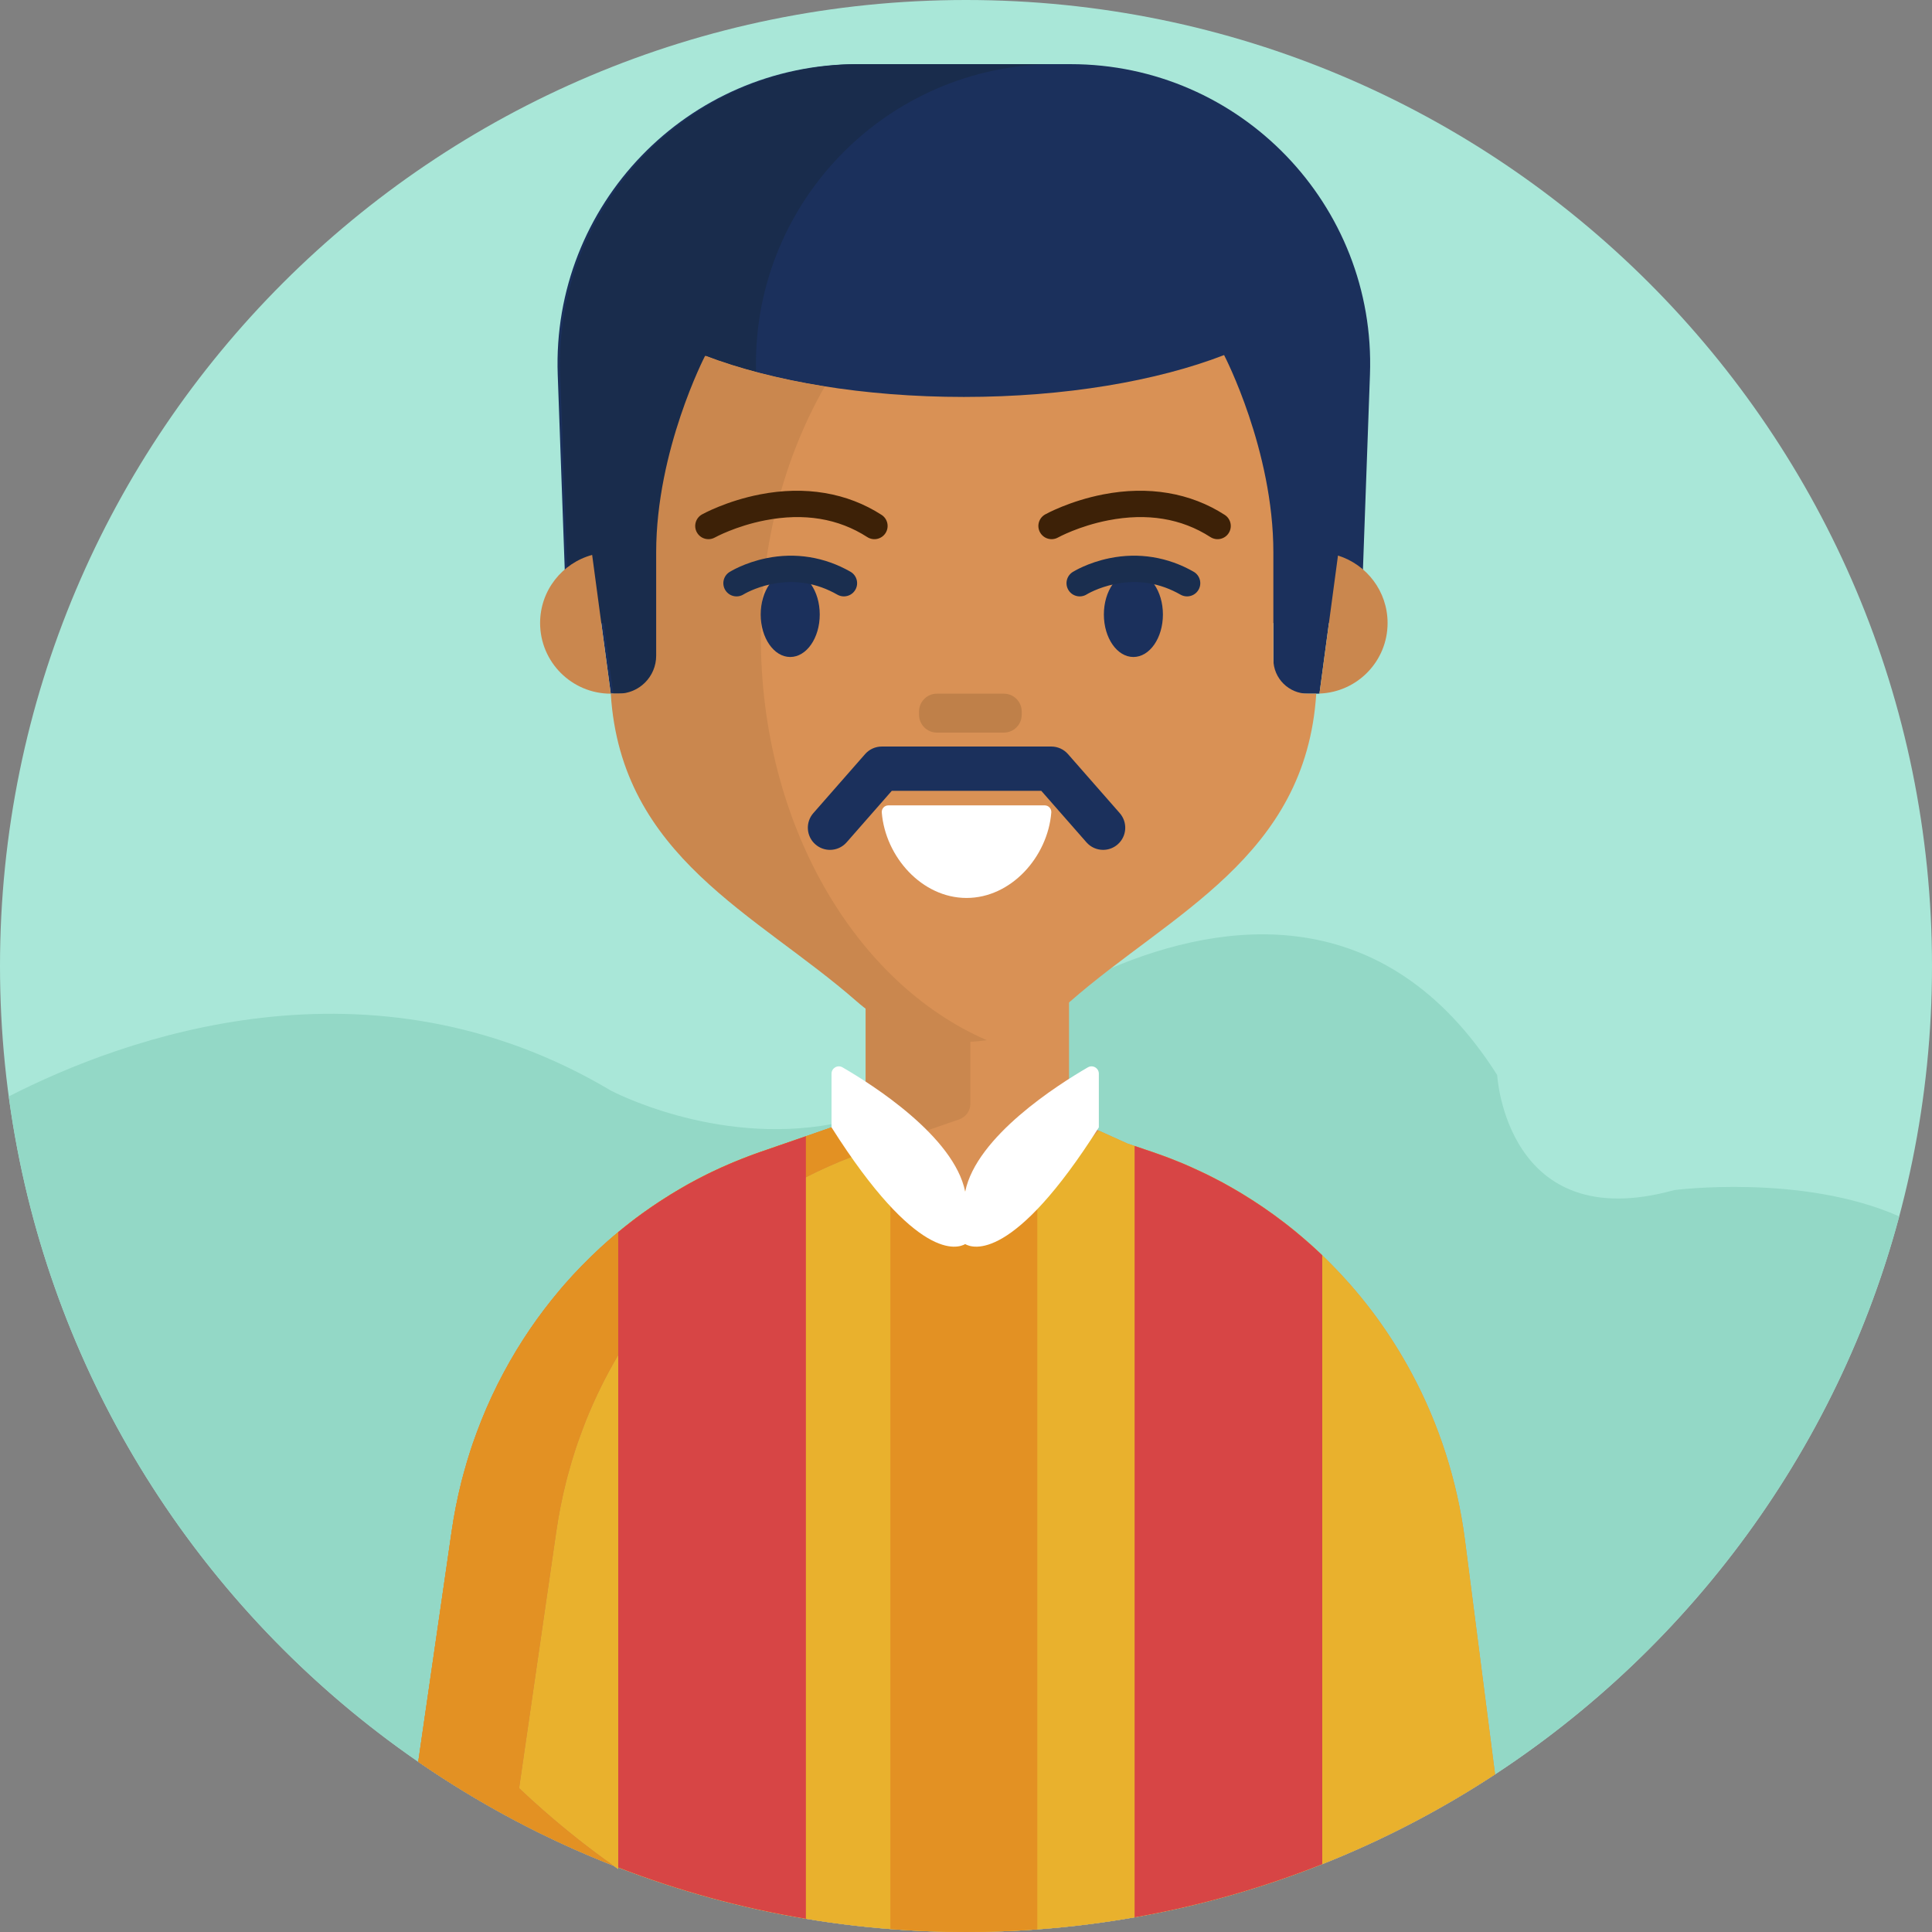 <?xml version="1.0" encoding="iso-8859-1"?>
<!-- Generator: Adobe Illustrator 22.0.1, SVG Export Plug-In . SVG Version: 6.00 Build 0)  -->
<svg version="1.1" xmlns="http://www.w3.org/2000/svg" xmlns:xlink="http://www.w3.org/1999/xlink" x="0px" y="0px"
	 viewBox="0 0 512 512" style="enable-background:new 0 0 512 512;" xml:space="preserve">
<rect x="0" y="0" width="512" height="512" fill="#808080" stroke="none"/>
<g id="BULINE">
	<path id="XMLID_882_" style="fill:#A9E7D8;" d="M512,256c0,70.692-28.654,134.692-74.981,181.019S326.692,512,256,512
		s-134.692-28.654-181.019-74.981S0,326.692,0,256S28.654,121.308,74.981,74.981S185.308,0,256,0s134.692,28.654,181.019,74.981
		S512,185.308,512,256z"/>
</g>
<g id="Icons">
	<g id="XMLID_818_">
		<path id="XMLID_1192_" style="fill:#93D8C6;" d="M503.31,322.36c-8.225,30.74-22.033,59.2-40.268,84.227
			c-18.235,25.027-40.898,46.622-66.833,63.633c-7.165,4.7-14.58,9.05-22.221,13.025c-7.641,3.975-15.509,7.575-23.579,10.775
			c-7.93,3.15-16.055,5.915-24.351,8.271s-16.764,4.304-25.379,5.819c-4.23,0.745-8.495,1.387-12.792,1.922
			s-8.627,0.963-12.987,1.278c-3.12,0.23-6.255,0.402-9.405,0.517S259.18,512,256,512c-3.37,0-6.727-0.065-10.069-0.195
			s-6.666-0.325-9.971-0.585c-3.78-0.29-7.537-0.662-11.27-1.117c-3.732-0.455-7.44-0.992-11.12-1.612
			c-8.61-1.43-17.075-3.295-25.371-5.569c-8.296-2.274-16.424-4.956-24.359-8.021v0.205v0.205c-0.22-0.15-0.438-0.303-0.655-0.455
			s-0.435-0.305-0.655-0.455c-9.18-3.605-18.103-7.722-26.73-12.319c-8.627-4.596-16.96-9.671-24.96-15.191
			c-28.99-19.995-53.655-45.81-72.305-75.759S7.25,327.1,2.32,290.57c15.32-7.84,39.27-17.708,67.357-20.878
			S129.99,270.05,161.86,289c0,0,6.853,3.652,17.591,6.594c10.739,2.941,25.364,5.171,40.909,2.326
			c1.105-0.2,2.213-0.425,3.324-0.677s2.226-0.533,3.346-0.843c1.765-0.495,3.54-1.06,5.317-1.702
			c1.777-0.642,3.557-1.362,5.332-2.167c3.3-1.485,6.59-3.265,9.845-5.376s6.475-4.554,9.635-7.364c0.735-0.65,1.465-1.32,2.19-2.01
			c0.725-0.69,1.445-1.4,2.16-2.13c0,0,0.013-0.01,0.039-0.031c0.026-0.021,0.066-0.054,0.121-0.099
			c0.615-0.48,2.973-2.3,6.701-4.797c3.729-2.498,8.829-5.673,14.929-8.863c1.715-0.9,3.512-1.802,5.381-2.691
			c1.869-0.889,3.809-1.764,5.809-2.609c14.725-6.22,32.832-10.903,50.99-8.148s36.365,12.947,51.29,36.478
			c0,0,0.59,10.715,6.753,19.884c6.162,9.169,17.897,16.791,40.187,10.606c0,0,8.47-1.103,20.155-0.781
			C475.55,314.92,490.45,316.665,503.31,322.36z"/>
		<g id="XMLID_820_">
			<path id="XMLID_1135_" style="fill:#D99155;" d="M300.68,508.11c-4.23,0.745-8.495,1.387-12.792,1.922s-8.627,0.963-12.987,1.278
				c-3.12,0.23-6.255,0.402-9.405,0.517S259.18,512,256,512c-3.37,0-6.727-0.065-10.069-0.195s-6.666-0.325-9.971-0.585
				c-3.78-0.29-7.537-0.662-11.27-1.117c-3.732-0.455-7.44-0.992-11.12-1.612c-8.61-1.43-17.075-3.295-25.371-5.569
				c-8.296-2.274-16.424-4.956-24.359-8.021v0.205v0.205c-0.22-0.15-0.438-0.303-0.655-0.455s-0.435-0.305-0.655-0.455
				c-9.18-3.605-18.103-7.722-26.73-12.319c-8.627-4.596-16.96-9.671-24.96-15.191l4.43-30.565l4.43-30.565
				c0.155-1.09,0.328-2.178,0.514-3.26c0.186-1.083,0.386-2.16,0.596-3.23c0.215-1.08,0.44-2.153,0.677-3.219
				s0.487-2.126,0.753-3.181c0,0,0,0,0-0.001s0-0.004,0-0.009c0.11-0.42,0.22-0.84,0.331-1.259s0.224-0.836,0.339-1.251
				c0.265-0.98,0.54-1.955,0.826-2.924s0.584-1.931,0.894-2.886c0.11-0.34,0.223-0.68,0.336-1.02c0.114-0.34,0.229-0.68,0.344-1.02
				c0.355-1.015,0.72-2.028,1.095-3.035s0.76-2.01,1.155-3.005c1.73-4.325,3.692-8.532,5.869-12.605
				c2.176-4.073,4.566-8.01,7.151-11.795c1.185-1.73,2.41-3.428,3.675-5.091s2.57-3.294,3.915-4.889
				c0.225-0.265,0.448-0.532,0.673-0.8c0.225-0.268,0.453-0.535,0.688-0.8c1.505-1.725,3.055-3.407,4.65-5.045
				s3.235-3.23,4.92-4.775c0.225-0.205,0.45-0.41,0.675-0.614c0.225-0.204,0.45-0.406,0.675-0.606c0.25-0.225,0.5-0.447,0.751-0.669
				c0.251-0.221,0.504-0.441,0.759-0.661c0.225-0.195,0.452-0.39,0.681-0.584s0.459-0.386,0.689-0.576
				c0.085-0.07,0.17-0.14,0.255-0.21s0.17-0.14,0.255-0.21v-0.005v-0.005c0.55-0.455,1.102-0.905,1.659-1.35s1.116-0.885,1.681-1.32
				c0.205-0.16,0.413-0.317,0.62-0.475c0.207-0.158,0.415-0.315,0.62-0.475c0.045-0.03,0.088-0.06,0.13-0.091
				c0.043-0.031,0.085-0.064,0.13-0.099c0.315-0.235,0.63-0.467,0.946-0.699s0.634-0.461,0.954-0.691
				c0.665-0.48,1.337-0.953,2.015-1.418c0.678-0.465,1.36-0.922,2.045-1.372c0.245-0.16,0.49-0.32,0.735-0.478
				s0.49-0.312,0.735-0.463c0.51-0.335,1.022-0.66,1.539-0.979c0.516-0.319,1.036-0.631,1.561-0.941
				c0.385-0.23,0.773-0.46,1.161-0.687s0.779-0.452,1.169-0.672v-0.005V314.3c0.075-0.04,0.15-0.083,0.226-0.126
				c0.076-0.044,0.154-0.089,0.234-0.134c0.22-0.125,0.44-0.247,0.661-0.369s0.444-0.241,0.669-0.361
				c0.165-0.09,0.33-0.18,0.495-0.269c0.165-0.089,0.33-0.176,0.495-0.261c0.045-0.025,0.09-0.05,0.135-0.075
				c0.045-0.025,0.09-0.05,0.135-0.075c0.345-0.18,0.692-0.36,1.041-0.539c0.349-0.179,0.699-0.356,1.049-0.531
				c0.395-0.2,0.788-0.395,1.181-0.588s0.789-0.383,1.189-0.573c0.005,0,0.008-0.002,0.01-0.005s0.005-0.005,0.01-0.005
				c0.015-0.01,0.027-0.018,0.04-0.024s0.025-0.011,0.04-0.016c0.01-0.005,0.022-0.01,0.035-0.015
				c0.012-0.005,0.025-0.01,0.035-0.015c0.36-0.17,0.72-0.34,1.08-0.509c0.36-0.169,0.72-0.336,1.08-0.501
				c0.02-0.005,0.037-0.013,0.055-0.02s0.035-0.015,0.055-0.02c0.255-0.115,0.513-0.23,0.771-0.344
				c0.259-0.114,0.519-0.226,0.779-0.336c0.075-0.035,0.15-0.067,0.226-0.1s0.154-0.065,0.234-0.1c0.27-0.115,0.54-0.23,0.81-0.344
				c0.27-0.114,0.54-0.226,0.81-0.336c0.015-0.005,0.027-0.01,0.04-0.015s0.025-0.01,0.04-0.015c0.01-0.005,0.018-0.008,0.025-0.01
				s0.015-0.005,0.025-0.01c0.45-0.185,0.903-0.367,1.358-0.547c0.455-0.18,0.912-0.358,1.372-0.533
				c0.05-0.02,0.103-0.04,0.155-0.06c0.052-0.02,0.105-0.04,0.155-0.06c0.035-0.015,0.067-0.028,0.1-0.04
				c0.032-0.013,0.065-0.025,0.1-0.04c0.02-0.005,0.04-0.013,0.06-0.02s0.04-0.015,0.06-0.02c0.47-0.18,0.94-0.355,1.411-0.526
				s0.944-0.339,1.419-0.504l2.575-0.89l2.575-0.89h0.005h0.005c0,0,0,0,0.001-0.001s0.004-0.004,0.009-0.009l2.265-0.78l2.265-0.78
				l1.215-0.42l1.215-0.42l2.23-0.775l2.23-0.775l1.165-0.405l1.165-0.405l3.015-1.045l3.015-1.045c0.005,0,0.01,0,0.015-0.001
				s0.01-0.004,0.015-0.009c0.105-0.035,0.21-0.075,0.313-0.119c0.103-0.044,0.203-0.091,0.298-0.141
				c0.725-0.38,1.322-0.937,1.739-1.609c0.416-0.671,0.651-1.456,0.651-2.291v-21.105V250.29h26.94h26.94v21.46v21.46
				c0,0.86,0.253,1.68,0.701,2.375c0.449,0.695,1.094,1.265,1.879,1.625l2.45,1.11l2.45,1.11l0.18,0.085l0.18,0.085l3.82,1.725
				l3.82,1.725l0.95,0.32l0.95,0.32l2.29,0.775l2.29,0.775c0.24,0.08,0.482,0.162,0.725,0.247s0.485,0.173,0.725,0.263
				c1.145,0.395,2.28,0.812,3.406,1.246c1.126,0.434,2.244,0.884,3.354,1.344c0.67,0.285,1.338,0.575,2.001,0.871
				c0.664,0.296,1.324,0.599,1.979,0.909c0.16,0.07,0.32,0.142,0.479,0.216c0.159,0.074,0.316,0.149,0.471,0.224
				c0.17,0.08,0.34,0.16,0.511,0.241c0.171,0.081,0.344,0.164,0.519,0.249c0.545,0.265,1.09,0.532,1.634,0.806
				c0.544,0.274,1.086,0.554,1.626,0.844c0.21,0.105,0.415,0.21,0.619,0.316c0.204,0.106,0.406,0.214,0.611,0.324
				c0.845,0.46,1.688,0.93,2.524,1.409c0.836,0.479,1.666,0.966,2.486,1.461c1.98,1.195,3.92,2.44,5.819,3.736
				c1.899,1.296,3.756,2.644,5.571,4.044c0.45,0.345,0.9,0.695,1.347,1.049c0.448,0.354,0.893,0.711,1.333,1.071
				c0.675,0.55,1.345,1.11,2.01,1.677c0.665,0.568,1.325,1.143,1.98,1.723c0.23,0.2,0.457,0.402,0.684,0.606
				s0.451,0.409,0.676,0.614c0.17,0.155,0.34,0.313,0.51,0.471c0.17,0.159,0.34,0.319,0.51,0.479c0.175,0.165,0.35,0.33,0.524,0.495
				c0.174,0.165,0.346,0.33,0.516,0.495c0.255,0.24,0.508,0.483,0.758,0.726s0.497,0.489,0.742,0.734
				c0.2,0.195,0.398,0.392,0.594,0.591c0.196,0.199,0.391,0.399,0.586,0.599c0.77,0.775,1.525,1.562,2.267,2.36
				s1.473,1.605,2.193,2.42c0.185,0.21,0.372,0.423,0.559,0.636s0.371,0.429,0.551,0.644c0.2,0.225,0.398,0.452,0.593,0.682
				s0.388,0.463,0.578,0.698c0.245,0.29,0.49,0.582,0.732,0.877c0.242,0.295,0.482,0.592,0.717,0.893
				c0.095,0.115,0.19,0.23,0.284,0.346s0.186,0.234,0.276,0.354c0.245,0.305,0.487,0.612,0.727,0.921s0.477,0.619,0.712,0.929
				c0.28,0.365,0.56,0.733,0.838,1.103c0.277,0.37,0.552,0.742,0.822,1.117c1.69,2.325,3.303,4.712,4.835,7.157
				c1.533,2.445,2.985,4.947,4.355,7.502c3.6,6.72,6.613,13.807,8.98,21.185c2.367,7.378,4.09,15.045,5.11,22.925l3.995,31.075
				l3.995,31.075c-7.165,4.7-14.58,9.05-22.221,13.025c-7.641,3.975-15.509,7.575-23.579,10.775
				c-7.93,3.15-16.055,5.915-24.351,8.271S309.295,506.595,300.68,508.11z"/>
			<path id="XMLID_1086_" style="fill:#E9B12D;" d="M396.21,470.22c-7.165,4.7-14.58,9.05-22.221,13.025
				c-7.641,3.975-15.509,7.575-23.579,10.775c-7.93,3.15-16.055,5.915-24.351,8.271s-16.764,4.304-25.379,5.819
				c-4.23,0.745-8.495,1.387-12.792,1.922s-8.627,0.963-12.987,1.278c-3.12,0.23-6.255,0.402-9.405,0.517S259.18,512,256,512
				c-3.37,0-6.727-0.065-10.069-0.195s-6.666-0.325-9.971-0.585c-3.78-0.29-7.537-0.662-11.27-1.117
				c-3.732-0.455-7.44-0.992-11.12-1.612c-8.61-1.43-17.075-3.295-25.371-5.569c-8.296-2.274-16.424-4.956-24.359-8.021v0.205v0.205
				c-0.22-0.15-0.438-0.303-0.655-0.455s-0.435-0.305-0.655-0.455c-9.18-3.605-18.103-7.722-26.73-12.319
				c-8.627-4.596-16.96-9.671-24.96-15.191l4.43-30.565l4.43-30.565c0.155-1.09,0.328-2.178,0.514-3.26
				c0.186-1.083,0.386-2.16,0.596-3.23c0.215-1.08,0.44-2.153,0.677-3.219s0.487-2.126,0.753-3.181c0,0,0,0,0-0.001s0-0.004,0-0.009
				c0.11-0.42,0.22-0.84,0.331-1.259s0.224-0.836,0.339-1.251c0.265-0.98,0.54-1.955,0.826-2.924s0.584-1.931,0.894-2.886
				c0.11-0.34,0.223-0.68,0.336-1.02c0.114-0.34,0.229-0.68,0.344-1.02c0.355-1.015,0.72-2.028,1.095-3.035s0.76-2.01,1.155-3.005
				c1.73-4.325,3.692-8.532,5.869-12.605c2.176-4.073,4.566-8.01,7.151-11.795c1.185-1.73,2.41-3.428,3.675-5.091
				s2.57-3.294,3.915-4.889c0.225-0.265,0.448-0.532,0.673-0.8c0.225-0.268,0.453-0.535,0.688-0.8
				c1.505-1.725,3.055-3.407,4.65-5.045s3.235-3.23,4.92-4.775c0.225-0.205,0.45-0.41,0.675-0.614
				c0.225-0.204,0.45-0.406,0.675-0.606c0.25-0.225,0.5-0.447,0.751-0.669c0.251-0.221,0.504-0.441,0.759-0.661
				c0.225-0.195,0.452-0.39,0.681-0.584s0.459-0.386,0.689-0.576c0.085-0.075,0.17-0.147,0.255-0.219s0.17-0.141,0.255-0.211
				c0.55-0.455,1.102-0.905,1.659-1.35s1.116-0.885,1.681-1.32c0.205-0.16,0.413-0.317,0.62-0.475
				c0.207-0.158,0.415-0.315,0.62-0.475c0.045-0.03,0.088-0.06,0.13-0.091c0.043-0.031,0.085-0.064,0.13-0.099
				c0.315-0.235,0.63-0.467,0.946-0.699s0.634-0.461,0.954-0.691c0.665-0.48,1.337-0.953,2.015-1.418
				c0.678-0.465,1.36-0.922,2.045-1.372c0.245-0.16,0.49-0.32,0.735-0.478s0.49-0.312,0.735-0.463
				c0.51-0.335,1.022-0.66,1.539-0.979c0.516-0.319,1.036-0.631,1.561-0.941c0.385-0.23,0.773-0.46,1.161-0.687
				s0.779-0.452,1.169-0.672v-0.005V314.3c0.075-0.04,0.15-0.083,0.226-0.126c0.076-0.044,0.154-0.089,0.234-0.134
				c0.22-0.125,0.44-0.247,0.661-0.369s0.444-0.241,0.669-0.361c0.165-0.09,0.33-0.18,0.495-0.269
				c0.165-0.089,0.33-0.176,0.495-0.261c0.045-0.025,0.09-0.05,0.135-0.075c0.045-0.025,0.09-0.05,0.135-0.075
				c0.01-0.005,0.017-0.01,0.025-0.015s0.015-0.01,0.025-0.015c0.465-0.245,0.933-0.487,1.403-0.728
				c0.47-0.24,0.942-0.478,1.417-0.713c0.17-0.08,0.34-0.162,0.51-0.246c0.17-0.084,0.34-0.169,0.51-0.254
				c0.1-0.045,0.197-0.09,0.295-0.135c0.098-0.045,0.195-0.09,0.295-0.135c0.015-0.01,0.027-0.018,0.04-0.024
				s0.025-0.011,0.04-0.016c0.165-0.08,0.33-0.158,0.495-0.235s0.33-0.155,0.495-0.235c0.205-0.095,0.413-0.19,0.62-0.285
				c0.207-0.095,0.415-0.19,0.62-0.285c0.02-0.005,0.037-0.013,0.055-0.02s0.035-0.015,0.055-0.02
				c0.255-0.115,0.513-0.23,0.771-0.344c0.259-0.114,0.519-0.226,0.779-0.336c0.075-0.035,0.15-0.067,0.226-0.1
				s0.154-0.065,0.234-0.1c0.27-0.115,0.54-0.23,0.81-0.344c0.27-0.114,0.54-0.226,0.81-0.336c0.015-0.005,0.027-0.01,0.04-0.015
				s0.025-0.01,0.04-0.015c0.01-0.005,0.018-0.008,0.025-0.01s0.015-0.005,0.025-0.01c0.45-0.185,0.903-0.367,1.358-0.547
				c0.455-0.18,0.912-0.358,1.372-0.533c0.05-0.02,0.103-0.04,0.155-0.06c0.052-0.02,0.105-0.04,0.155-0.06
				c0.055-0.02,0.11-0.04,0.164-0.06s0.106-0.04,0.156-0.06c0.47-0.18,0.94-0.355,1.411-0.526s0.944-0.339,1.419-0.504l2.575-0.89
				l2.575-0.89h0.005h0.005c0,0,0,0,0.001-0.001s0.004-0.004,0.009-0.009l2.265-0.78l2.265-0.78l1.215-0.42l1.215-0.42l2.23-0.775
				l2.23-0.775l1.165-0.405l1.165-0.405l3.35,3.655l3.35,3.655l4.45,4.855l4.45,4.855l3.71,4.045l3.71,4.045
				c3.43,3.74,8.095,5.61,12.759,5.61s9.326-1.87,12.751-5.61l3.005-3.28l3.005-3.28l7.335-7.995l7.335-7.995l0.785-0.86l0.785-0.86
				l3.82,1.725l3.82,1.725l0.95,0.32l0.95,0.32l2.29,0.775l2.29,0.775c0.24,0.08,0.482,0.162,0.725,0.247s0.485,0.173,0.725,0.263
				c1.145,0.395,2.28,0.812,3.406,1.246c1.126,0.434,2.244,0.884,3.354,1.344c0.67,0.285,1.338,0.575,2.001,0.871
				c0.664,0.296,1.324,0.599,1.979,0.909c0.16,0.07,0.32,0.142,0.479,0.216c0.159,0.074,0.316,0.149,0.471,0.224
				c0.17,0.08,0.34,0.16,0.511,0.241c0.171,0.081,0.344,0.164,0.519,0.249c0.545,0.265,1.09,0.532,1.634,0.806
				c0.544,0.274,1.086,0.554,1.626,0.844c0.21,0.105,0.415,0.21,0.619,0.316c0.204,0.106,0.406,0.214,0.611,0.324
				c0.845,0.46,1.688,0.93,2.524,1.409c0.836,0.479,1.666,0.966,2.486,1.461c1.98,1.195,3.92,2.44,5.819,3.736
				c1.899,1.296,3.756,2.644,5.571,4.044c0.45,0.345,0.9,0.695,1.347,1.049c0.448,0.354,0.893,0.711,1.333,1.071
				c0.675,0.55,1.345,1.11,2.01,1.677c0.665,0.568,1.325,1.143,1.98,1.723c0.23,0.2,0.457,0.402,0.684,0.606
				s0.451,0.409,0.676,0.614c0.17,0.155,0.34,0.313,0.51,0.471c0.17,0.159,0.34,0.319,0.51,0.479c0.175,0.16,0.35,0.323,0.524,0.486
				c0.174,0.164,0.346,0.329,0.516,0.494c0.25,0.24,0.5,0.483,0.75,0.728c0.25,0.245,0.5,0.493,0.75,0.743
				c0.2,0.195,0.398,0.392,0.594,0.591c0.196,0.199,0.391,0.399,0.586,0.599c0.77,0.775,1.525,1.562,2.267,2.36
				s1.473,1.605,2.193,2.42c0.185,0.21,0.372,0.423,0.559,0.636s0.371,0.429,0.551,0.644c0.2,0.225,0.398,0.452,0.593,0.682
				s0.388,0.463,0.578,0.698c0.245,0.29,0.49,0.582,0.732,0.877c0.242,0.295,0.482,0.592,0.717,0.893
				c0.095,0.115,0.19,0.23,0.284,0.346s0.186,0.234,0.276,0.354c0.245,0.305,0.487,0.612,0.727,0.921s0.477,0.619,0.712,0.929
				c0.28,0.365,0.56,0.733,0.838,1.103c0.277,0.37,0.552,0.742,0.822,1.117c1.69,2.325,3.303,4.712,4.835,7.157
				c1.533,2.445,2.985,4.947,4.355,7.502c3.6,6.72,6.613,13.807,8.98,21.185c2.367,7.378,4.09,15.045,5.11,22.925l3.995,31.075
				L396.21,470.22z"/>
			<path id="XMLID_1044_" style="fill:#CA874E;" d="M229.42,250.29h13.87h13.87v21.105V292.5c0,0.945-0.302,1.83-0.829,2.556
				c-0.526,0.726-1.276,1.294-2.171,1.604c-0.005,0.005-0.01,0.008-0.015,0.009s-0.01,0.001-0.015,0.001l-3.015,1.045l-3.015,1.045
				l-1.165,0.405l-1.165,0.405l-0.02,0.01l-0.02,0.01l-3.425,1.185l-3.425,1.185l-2.265,0.78l-2.265,0.78
				c-0.005,0.005-0.007,0.008-0.009,0.009s-0.001,0.001-0.001,0.001h-0.005h-0.005l-2.575,0.89l-2.575,0.89
				c-0.355,0.125-0.71,0.253-1.064,0.38s-0.706,0.255-1.056,0.38c-0.245,0.09-0.49,0.182-0.735,0.276
				c-0.245,0.094-0.49,0.189-0.735,0.284c-2.06,0.785-4.093,1.627-6.096,2.522c-2.004,0.895-3.979,1.843-5.924,2.838
				c-0.645,0.33-1.288,0.665-1.926,1.006c-0.639,0.341-1.274,0.689-1.904,1.044c-0.08,0.045-0.157,0.09-0.234,0.134
				c-0.076,0.044-0.151,0.086-0.226,0.126v0.005v0.005c-2.46,1.395-4.865,2.87-7.213,4.425s-4.638,3.19-6.868,4.905
				c-3.265,2.5-6.398,5.16-9.389,7.97s-5.841,5.77-8.541,8.87c-0.235,0.265-0.462,0.533-0.688,0.8
				c-0.225,0.267-0.448,0.535-0.673,0.8c-1.345,1.595-2.65,3.225-3.915,4.889s-2.49,3.361-3.675,5.091
				c-0.78,1.145-1.545,2.305-2.293,3.48s-1.477,2.365-2.187,3.57c-1.635,2.76-3.168,5.59-4.594,8.484s-2.746,5.851-3.956,8.866
				c-0.39,0.995-0.773,1.997-1.146,3.005s-0.739,2.02-1.094,3.035c-0.115,0.34-0.232,0.68-0.347,1.02
				c-0.115,0.34-0.228,0.68-0.333,1.02c-0.31,0.955-0.608,1.917-0.894,2.886s-0.561,1.944-0.826,2.924
				c-0.115,0.415-0.23,0.832-0.343,1.251s-0.222,0.839-0.327,1.259c0,0.005,0,0.008,0,0.009s0,0.001,0,0.001
				c-0.265,1.055-0.515,2.115-0.753,3.181s-0.462,2.139-0.677,3.219c-0.21,1.07-0.41,2.147-0.596,3.23
				c-0.186,1.082-0.359,2.17-0.514,3.26l-4.935,34.06l-4.935,34.06c1.065,1.015,2.135,2.012,3.214,2.996s2.166,1.954,3.266,2.914
				c2.965,2.605,5.99,5.125,9.071,7.56c3.081,2.435,6.219,4.785,9.409,7.05c-9.18-3.605-18.103-7.722-26.73-12.319
				c-8.627-4.596-16.96-9.671-24.96-15.191l4.43-30.565l4.43-30.565c0.155-1.09,0.328-2.178,0.514-3.26
				c0.186-1.083,0.386-2.16,0.596-3.23c0.215-1.08,0.44-2.153,0.677-3.219s0.487-2.126,0.753-3.181c0,0,0,0,0-0.001s0-0.004,0-0.009
				c0.11-0.42,0.22-0.84,0.331-1.259s0.224-0.836,0.339-1.251c0.265-0.98,0.54-1.955,0.826-2.924s0.584-1.931,0.894-2.886
				c0.11-0.34,0.223-0.68,0.336-1.02c0.114-0.34,0.229-0.68,0.344-1.02c0.355-1.015,0.72-2.028,1.095-3.035s0.76-2.01,1.155-3.005
				c1.73-4.325,3.692-8.532,5.869-12.605c2.176-4.073,4.566-8.01,7.151-11.795c1.185-1.73,2.41-3.428,3.675-5.091
				s2.57-3.294,3.915-4.889c0.225-0.265,0.448-0.532,0.673-0.8c0.225-0.268,0.453-0.535,0.688-0.8
				c1.505-1.725,3.055-3.407,4.65-5.045s3.235-3.23,4.92-4.775c0.225-0.205,0.45-0.41,0.675-0.614
				c0.225-0.204,0.45-0.406,0.675-0.606c0.25-0.225,0.5-0.447,0.751-0.669c0.251-0.221,0.504-0.441,0.759-0.661
				c0.225-0.195,0.452-0.39,0.681-0.584s0.459-0.386,0.689-0.576c0.085-0.07,0.17-0.14,0.255-0.21s0.17-0.14,0.255-0.21v-0.005
				v-0.005c0.55-0.455,1.102-0.905,1.659-1.35s1.116-0.885,1.681-1.32c0.205-0.16,0.413-0.317,0.62-0.475
				c0.207-0.158,0.415-0.315,0.62-0.475c0.045-0.03,0.088-0.06,0.13-0.091c0.043-0.031,0.085-0.064,0.13-0.099
				c0.315-0.235,0.63-0.467,0.946-0.699s0.634-0.461,0.954-0.691c0.665-0.48,1.337-0.953,2.015-1.418
				c0.678-0.465,1.36-0.922,2.045-1.372c0.245-0.16,0.49-0.32,0.735-0.478s0.49-0.312,0.735-0.463
				c0.51-0.335,1.022-0.66,1.539-0.979c0.516-0.319,1.036-0.631,1.561-0.941c0.385-0.23,0.773-0.46,1.161-0.687
				s0.779-0.452,1.169-0.672v-0.005V314.3c0.075-0.04,0.15-0.083,0.226-0.126c0.076-0.044,0.154-0.089,0.234-0.134
				c0.22-0.125,0.44-0.247,0.661-0.369s0.444-0.241,0.669-0.361c0.165-0.09,0.33-0.18,0.495-0.269
				c0.165-0.089,0.33-0.176,0.495-0.261c0.045-0.025,0.09-0.05,0.135-0.075c0.045-0.025,0.09-0.05,0.135-0.075
				c0.01-0.005,0.017-0.01,0.025-0.015s0.015-0.01,0.025-0.015c0.34-0.175,0.68-0.35,1.02-0.524c0.34-0.174,0.68-0.346,1.02-0.516
				c0.13-0.065,0.26-0.133,0.39-0.2s0.26-0.135,0.39-0.2c0.17-0.08,0.34-0.162,0.51-0.246c0.17-0.084,0.34-0.169,0.51-0.254
				c0.095-0.045,0.19-0.087,0.285-0.13s0.19-0.085,0.285-0.13c0.005,0,0.008-0.002,0.01-0.005s0.005-0.005,0.01-0.005
				c0.015-0.01,0.027-0.018,0.04-0.024s0.025-0.011,0.04-0.016c0.01-0.005,0.022-0.01,0.035-0.015
				c0.012-0.005,0.025-0.01,0.035-0.015c0.155-0.075,0.31-0.148,0.464-0.22c0.154-0.073,0.306-0.145,0.456-0.22
				c0.205-0.095,0.413-0.19,0.62-0.285c0.207-0.095,0.415-0.19,0.62-0.285c0.02-0.005,0.037-0.013,0.055-0.02
				s0.035-0.015,0.055-0.02c0.255-0.115,0.513-0.23,0.771-0.344c0.259-0.114,0.519-0.226,0.779-0.336
				c0.075-0.035,0.15-0.067,0.226-0.1s0.154-0.065,0.234-0.1c0.27-0.115,0.54-0.23,0.81-0.344c0.27-0.114,0.54-0.226,0.81-0.336
				c0.015-0.005,0.027-0.01,0.04-0.015s0.025-0.01,0.04-0.015c0.01-0.005,0.018-0.008,0.025-0.01s0.015-0.005,0.025-0.01
				c0.45-0.185,0.903-0.367,1.358-0.547c0.455-0.18,0.912-0.358,1.372-0.533c0.05-0.02,0.103-0.04,0.155-0.06
				c0.052-0.02,0.105-0.04,0.155-0.06c0.035-0.015,0.067-0.028,0.1-0.04c0.032-0.013,0.065-0.025,0.1-0.04
				c0.02-0.005,0.04-0.013,0.06-0.02s0.04-0.015,0.06-0.02c0.47-0.18,0.94-0.355,1.411-0.526s0.944-0.339,1.419-0.504l2.575-0.89
				l2.575-0.89h0.005h0.005c0,0,0,0,0.001-0.001s0.004-0.004,0.009-0.009l2.265-0.78l2.265-0.78l1.215-0.42l1.215-0.42l2.23-0.775
				l2.23-0.775l1.165-0.405l1.165-0.405l3.015-1.045l3.015-1.045c0.005,0,0.01,0,0.015-0.001s0.01-0.004,0.015-0.009
				c0.105-0.035,0.21-0.075,0.313-0.119c0.103-0.044,0.203-0.091,0.298-0.141c0.725-0.38,1.322-0.937,1.739-1.609
				c0.416-0.671,0.651-1.456,0.651-2.291v-21.105V250.29z"/>
			<path id="XMLID_845_" style="fill:#1B305C;" d="M283.691,17h-28.262h-28.262c-22.49,0-42.736,9.331-57.157,24.28
				c-14.421,14.95-23.017,35.518-22.207,57.994l1.186,32.916l1.186,32.916h4.588h4.588l1.256,9.363l1.256,9.363
				c0.031,0,0.061-0.002,0.091-0.004c0.03-0.002,0.06-0.005,0.091-0.005c0,0.002,0,0.003,0,0.005c0,0.002,0,0.003,0,0.005h6.016
				h6.016v-9.363v-9.363h81.69h81.69v9.363v9.363h5.681h5.681c0-0.002,0-0.003,0-0.005s0-0.003,0-0.005
				c0.031,0,0.061,0.003,0.091,0.005c0.03,0.002,0.06,0.004,0.091,0.004c0.114,0,0.226-0.007,0.338-0.014s0.224-0.016,0.337-0.02
				l1.253-9.346l1.253-9.346h4.252h4.252l1.186-32.916l1.186-32.916c0.81-22.476-7.786-43.045-22.207-57.994S306.182,17,283.691,17z
				"/>
			<path id="XMLID_844_" style="fill:#192C4C;" d="M200.39,99.276l1.184,32.914l1.184,32.914H188.75h-14.008v9.362v9.362h-6.108
				h-6.108l-1.254-9.362l-1.254-9.362h-4.588h-4.588l-1.19-32.914l-1.19-32.914c-0.805-22.474,7.791-43.044,22.211-57.995
				s34.665-24.284,57.155-24.284h25.963h25.963c-22.49,0-42.737,9.333-57.159,24.284S199.579,76.802,200.39,99.276z"/>
			<path id="XMLID_843_" style="fill:#CA874E;" d="M143.133,165.107c0,5.171,2.096,9.852,5.485,13.241s8.07,5.485,13.241,5.485
				l-2.466-18.387l-2.466-18.387c-3.973,1.084-7.421,3.437-9.877,6.599C144.595,156.82,143.133,160.791,143.133,165.107z"/>
			<path id="XMLID_842_" style="fill:#D99155;" d="M337.454,146.381c0-13.549-3.238-26.565-6.476-36.195s-6.476-15.872-6.476-15.872
				l-0.049-0.11l-0.049-0.11c-8.868,3.432-19.391,6.208-31.057,8.125c-11.667,1.918-24.477,2.977-37.919,2.977
				c-13.298,0-25.977-1.037-37.543-2.916c-11.566-1.879-22.017-4.6-30.86-7.967c0,0-3.238,6.243-6.476,15.872
				c-3.238,9.63-6.476,22.646-6.476,36.195v14.181v14.181c0,2.51-1.017,4.782-2.662,6.426c-1.645,1.645-3.917,2.662-6.426,2.662
				h-1.472h-1.472c1.36,21.668,11.025,36.244,23.661,48.305c12.636,12.061,28.243,21.608,41.488,33.216
				c8.083,7.084,18.161,10.626,28.238,10.626s20.156-3.542,28.238-10.626c13.245-11.608,28.853-21.155,41.489-33.216
				c12.636-12.061,22.3-26.638,23.661-48.305h-1.137h-1.137c-2.51,0-4.782-1.017-6.426-2.662c-1.645-1.645-2.662-3.917-2.662-6.426
				v-14.181V146.381z"/>
			<path id="XMLID_841_" style="fill:#CA874E;" d="M367.724,165.107c0-4.199-1.382-8.076-3.717-11.199s-5.621-5.494-9.429-6.681
				l-2.452,18.286l-2.452,18.286c5.013-0.179,9.526-2.324,12.785-5.687S367.724,170.164,367.724,165.107z"/>
			<path id="XMLID_840_" style="fill:#1B305C;" d="M349.669,183.832l0.002-0.017l0.002-0.017c-0.113,0.004-0.225,0.013-0.337,0.02
				s-0.224,0.014-0.338,0.014h0.335H349.669z"/>
			<path id="XMLID_839_" style="fill:#1B305C;" d="M348.816,183.832h0.091h0.091c-0.031,0-0.061-0.002-0.091-0.004
				c-0.03-0.002-0.06-0.005-0.091-0.005c0,0.002,0,0.003,0,0.005S348.816,183.831,348.816,183.832z"/>
			<path id="XMLID_838_" style="fill:#1B305C;" d="M161.859,183.832h0.091h0.091c0-0.002,0-0.003,0-0.005c0-0.002,0-0.003,0-0.005
				c-0.031,0-0.061,0.003-0.091,0.005C161.92,183.83,161.89,183.832,161.859,183.832z"/>
			<path id="XMLID_837_" style="fill:#CA874E;" d="M261.507,275.655c-6.007,0.912-12.155,0.509-18.04-1.208
				c-5.885-1.718-11.508-4.75-16.464-9.098c-13.246-11.608-28.852-21.154-41.486-33.215c-12.635-12.061-22.298-26.638-23.658-48.306
				h0.986h0.986c2.779,0,5.294-1.126,7.115-2.947s2.947-4.336,2.947-7.115v-13.693v-13.693c0-13.55,3.238-26.566,6.476-36.194
				s6.476-15.87,6.476-15.87c4.529,1.723,9.482,3.278,14.793,4.638c5.31,1.36,10.978,2.526,16.937,3.47
				c-5.329,9.314-9.565,19.714-12.468,30.889c-2.903,11.176-4.474,23.128-4.474,35.546c0,24.795,6.265,47.722,16.882,66.337
				S244.1,268.112,261.507,275.655z"/>
			<path style="fill:#3D2107;" d="M187.742,142.888c-1.229,0-2.421-0.648-3.061-1.797c-0.94-1.688-0.334-3.82,1.354-4.761
				c0.261-0.146,6.491-3.579,15.385-5.309c11.958-2.327,23.094-0.451,32.203,5.426c1.625,1.048,2.091,3.214,1.043,4.838
				c-1.048,1.624-3.214,2.093-4.838,1.043c-7.669-4.947-16.779-6.441-27.071-4.437c-7.811,1.52-13.261,4.523-13.315,4.553
				C188.903,142.745,188.318,142.888,187.742,142.888z"/>
			<path id="XMLID_835_" style="fill:#1B305C;" d="M217.242,162.849c0,3.11-0.876,5.925-2.292,7.963s-3.372,3.298-5.532,3.298
				s-4.116-1.261-5.532-3.298s-2.292-4.853-2.292-7.963c0-3.11,0.876-5.925,2.292-7.963s3.372-3.298,5.532-3.298
				s4.116,1.261,5.532,3.298S217.242,159.739,217.242,162.849z"/>
			<path style="fill:#3D2107;" d="M278.685,142.888c-1.229,0-2.42-0.648-3.061-1.797c-0.94-1.688-0.334-3.82,1.354-4.761
				c0.261-0.146,6.491-3.579,15.386-5.309c11.957-2.327,23.094-0.451,32.202,5.426c1.624,1.048,2.092,3.214,1.044,4.838
				c-1.05,1.625-3.215,2.092-4.839,1.043c-7.669-4.947-16.778-6.441-27.07-4.437c-7.812,1.52-13.262,4.523-13.316,4.553
				C279.846,142.745,279.261,142.888,278.685,142.888z"/>
			<path id="XMLID_833_" style="fill:#1B305C;" d="M308.185,162.849c0,3.11-0.876,5.925-2.292,7.963
				c-1.416,2.038-3.372,3.298-5.532,3.298c-2.16,0-4.116-1.261-5.532-3.298c-1.416-2.038-2.292-4.853-2.292-7.963
				c0-3.11,0.876-5.925,2.292-7.963c1.416-2.038,3.372-3.298,5.532-3.298c2.161,0,4.116,1.261,5.532,3.298
				C307.31,156.923,308.185,159.739,308.185,162.849z"/>
			<path id="XMLID_832_" style="fill:#BF8049;" d="M266.035,194.146h-8.875h-8.875c-1.306,0-2.488-0.529-3.343-1.385
				s-1.385-2.038-1.385-3.343v-0.429v-0.429c0-1.306,0.529-2.488,1.385-3.343s2.038-1.385,3.343-1.385h8.875h8.875
				c1.306,0,2.488,0.529,3.343,1.385s1.385,2.038,1.385,3.343v0.429v0.429c0,1.306-0.529,2.488-1.385,3.343
				S267.34,194.146,266.035,194.146z"/>
			<path id="XMLID_831_" style="fill:#FFFFFF;" d="M235.428,213.431c-0.512,0-0.969,0.219-1.289,0.566
				c-0.32,0.346-0.501,0.82-0.46,1.33c0.478,5.876,3.14,11.537,7.159,15.728c4.019,4.192,9.396,6.914,15.304,6.914h0h0
				c5.908,0,11.284-2.723,15.304-6.914c4.019-4.192,6.681-9.852,7.159-15.728c0.041-0.51-0.14-0.984-0.46-1.33
				c-0.32-0.346-0.778-0.566-1.289-0.566h-20.714H235.428z"/>
			<path style="fill:#1A2E4F;" d="M223.64,158.051c-0.588,0-1.185-0.148-1.733-0.461c-5.436-3.106-11.287-4.051-17.392-2.81
				c-4.491,0.914-7.424,2.712-7.453,2.73c-1.635,1.033-3.796,0.543-4.828-1.09c-1.032-1.634-0.544-3.796,1.09-4.828
				c0.16-0.102,3.988-2.49,9.795-3.671c7.708-1.569,15.405-0.326,22.26,3.591c1.679,0.959,2.262,3.097,1.303,4.775
				C226.037,157.418,224.855,158.051,223.64,158.051z"/>
			<path style="fill:#1A2E4F;" d="M314.584,158.051c-0.589,0-1.186-0.148-1.733-0.461c-5.438-3.107-11.288-4.052-17.393-2.81
				c-4.491,0.914-7.424,2.712-7.452,2.73c-1.633,1.031-3.795,0.545-4.828-1.09c-1.032-1.634-0.545-3.796,1.09-4.828
				c0.16-0.101,3.987-2.49,9.796-3.671c7.707-1.569,15.403-0.326,22.26,3.591c1.679,0.959,2.262,3.097,1.303,4.775
				C316.979,157.417,315.799,158.051,314.584,158.051z"/>
			<path id="XMLID_828_" style="fill:#1B305C;" d="M296.743,215.486l-6.86-7.824l-6.86-7.824c-0.557-0.635-1.238-1.135-1.991-1.476
				c-0.753-0.341-1.577-0.523-2.422-0.523h-11.234h-11.234h-11.234h-11.234c-0.845,0-1.67,0.182-2.422,0.523
				c-0.753,0.341-1.433,0.841-1.99,1.476l-6.86,7.824l-6.86,7.824c-1.068,1.218-1.542,2.754-1.444,4.253
				c0.098,1.499,0.768,2.96,1.987,4.028c0.557,0.488,1.18,0.852,1.836,1.094s1.344,0.362,2.03,0.362c0.816,0,1.63-0.169,2.384-0.503
				c0.755-0.334,1.45-0.834,2.03-1.496l5.984-6.824l5.984-6.824h9.905h9.905h9.905h9.905l5.984,6.824l5.984,6.824
				c0.58,0.662,1.276,1.161,2.031,1.496c0.755,0.334,1.568,0.503,2.384,0.503c0.687,0,1.375-0.12,2.031-0.362
				c0.656-0.242,1.279-0.606,1.836-1.094c1.218-1.068,1.888-2.529,1.987-4.028C298.284,218.24,297.811,216.704,296.743,215.486z"/>
			<path id="XMLID_1027_" style="fill:#E39123;" d="M227.06,306.07c-0.245,0.09-0.49,0.182-0.735,0.276
				c-0.245,0.094-0.49,0.189-0.735,0.284c-2.06,0.785-4.093,1.627-6.096,2.522c-2.004,0.895-3.979,1.843-5.924,2.838
				c-0.645,0.33-1.288,0.665-1.926,1.006c-0.639,0.341-1.274,0.689-1.904,1.044c-0.08,0.045-0.157,0.09-0.234,0.134
				c-0.076,0.044-0.151,0.086-0.226,0.126v0.005v0.005c-2.46,1.395-4.865,2.87-7.213,4.425s-4.638,3.19-6.868,4.905
				c-3.265,2.5-6.398,5.16-9.389,7.97s-5.841,5.77-8.541,8.87c-0.235,0.265-0.462,0.533-0.688,0.8
				c-0.225,0.267-0.448,0.535-0.673,0.8c-1.345,1.595-2.65,3.225-3.915,4.889s-2.49,3.361-3.675,5.091
				c-0.78,1.145-1.545,2.305-2.293,3.48s-1.477,2.365-2.187,3.57c-1.635,2.76-3.168,5.59-4.594,8.484s-2.746,5.851-3.956,8.866
				c-0.39,0.995-0.773,1.997-1.146,3.005s-0.739,2.02-1.094,3.035c-0.115,0.34-0.232,0.68-0.347,1.02
				c-0.115,0.34-0.228,0.68-0.333,1.02c-0.31,0.955-0.608,1.917-0.894,2.886s-0.561,1.944-0.826,2.924
				c-0.115,0.415-0.23,0.832-0.343,1.251s-0.222,0.839-0.327,1.259c0,0.005,0,0.008,0,0.009s0,0.001,0,0.001
				c-0.265,1.055-0.515,2.115-0.753,3.181s-0.462,2.139-0.677,3.219c-0.21,1.07-0.41,2.147-0.596,3.23
				c-0.186,1.082-0.359,2.17-0.514,3.26l-4.935,34.06l-4.935,34.06c1.065,1.015,2.135,2.012,3.214,2.996s2.166,1.954,3.266,2.914
				c2.965,2.605,5.99,5.125,9.071,7.56c3.081,2.435,6.219,4.785,9.409,7.05c-9.18-3.605-18.103-7.722-26.73-12.319
				c-8.627-4.596-16.96-9.671-24.96-15.191l4.43-30.565l4.43-30.565c0.155-1.09,0.328-2.178,0.514-3.26
				c0.186-1.083,0.386-2.16,0.596-3.23c0.215-1.08,0.44-2.153,0.677-3.219s0.487-2.126,0.753-3.181c0,0,0,0,0-0.001s0-0.004,0-0.009
				c0.11-0.42,0.22-0.84,0.331-1.259s0.224-0.836,0.339-1.251c0.265-0.98,0.54-1.955,0.826-2.924s0.584-1.931,0.894-2.886
				c0.11-0.34,0.223-0.68,0.336-1.02c0.114-0.34,0.229-0.68,0.344-1.02c0.355-1.015,0.72-2.028,1.095-3.035s0.76-2.01,1.155-3.005
				c1.73-4.325,3.692-8.532,5.869-12.605c2.176-4.073,4.566-8.01,7.151-11.795c1.185-1.73,2.41-3.428,3.675-5.091
				s2.57-3.294,3.915-4.889c0.225-0.265,0.448-0.532,0.673-0.8c0.225-0.268,0.453-0.535,0.688-0.8
				c1.505-1.725,3.055-3.407,4.65-5.045s3.235-3.23,4.92-4.775c0.225-0.205,0.45-0.41,0.675-0.614
				c0.225-0.204,0.45-0.406,0.675-0.606c0.25-0.225,0.5-0.447,0.751-0.669c0.251-0.221,0.504-0.441,0.759-0.661
				c0.225-0.195,0.452-0.39,0.681-0.584s0.459-0.386,0.689-0.576c0.085-0.07,0.17-0.14,0.255-0.21s0.17-0.14,0.255-0.21v-0.005
				v-0.005c0.55-0.455,1.102-0.905,1.659-1.35s1.116-0.885,1.681-1.32c0.205-0.16,0.413-0.317,0.62-0.475
				c0.207-0.158,0.415-0.315,0.62-0.475c0.045-0.03,0.088-0.06,0.13-0.091c0.043-0.031,0.085-0.064,0.13-0.099
				c0.315-0.235,0.63-0.467,0.946-0.699s0.634-0.461,0.954-0.691c0.665-0.48,1.337-0.953,2.015-1.418
				c0.678-0.465,1.36-0.922,2.045-1.372c0.245-0.16,0.49-0.32,0.735-0.478s0.49-0.312,0.735-0.463
				c0.51-0.335,1.022-0.66,1.539-0.979c0.516-0.319,1.036-0.631,1.561-0.941c0.385-0.23,0.773-0.46,1.161-0.687
				s0.779-0.452,1.169-0.672v-0.005V314.3c0.075-0.04,0.15-0.083,0.226-0.126c0.076-0.044,0.154-0.089,0.234-0.134
				c0.22-0.125,0.44-0.247,0.661-0.369s0.444-0.241,0.669-0.361c0.165-0.09,0.33-0.18,0.495-0.269
				c0.165-0.089,0.33-0.176,0.495-0.261c0.045-0.025,0.09-0.05,0.135-0.075c0.045-0.025,0.09-0.05,0.135-0.075
				c0.01-0.005,0.017-0.01,0.025-0.015s0.015-0.01,0.025-0.015c0.34-0.175,0.68-0.35,1.02-0.524c0.34-0.174,0.68-0.346,1.02-0.516
				c0.13-0.065,0.26-0.133,0.39-0.2s0.26-0.135,0.39-0.2c0.17-0.08,0.34-0.162,0.51-0.246c0.17-0.084,0.34-0.169,0.51-0.254
				c0.095-0.045,0.19-0.087,0.285-0.13s0.19-0.085,0.285-0.13c0.005,0,0.008-0.002,0.01-0.005s0.005-0.005,0.01-0.005
				c0.015-0.01,0.027-0.018,0.04-0.024s0.025-0.011,0.04-0.016c0.01-0.005,0.022-0.01,0.035-0.015
				c0.012-0.005,0.025-0.01,0.035-0.015c0.155-0.075,0.31-0.148,0.464-0.22c0.154-0.073,0.306-0.145,0.456-0.22
				c0.205-0.095,0.413-0.19,0.62-0.285c0.207-0.095,0.415-0.19,0.62-0.285c0.02-0.005,0.037-0.013,0.055-0.02
				s0.035-0.015,0.055-0.02c0.255-0.115,0.513-0.23,0.771-0.344c0.259-0.114,0.519-0.226,0.779-0.336
				c0.075-0.035,0.15-0.067,0.226-0.1s0.154-0.065,0.234-0.1c0.27-0.115,0.54-0.23,0.81-0.344c0.27-0.114,0.54-0.226,0.81-0.336
				c0.015-0.005,0.027-0.01,0.04-0.015s0.025-0.01,0.04-0.015c0.01-0.005,0.018-0.008,0.025-0.01s0.015-0.005,0.025-0.01
				c0.45-0.185,0.903-0.367,1.358-0.547c0.455-0.18,0.912-0.358,1.372-0.533c0.05-0.02,0.103-0.04,0.155-0.06
				c0.052-0.02,0.105-0.04,0.155-0.06c0.035-0.015,0.067-0.028,0.1-0.04c0.032-0.013,0.065-0.025,0.1-0.04
				c0.02-0.005,0.04-0.013,0.06-0.02s0.04-0.015,0.06-0.02c0.47-0.18,0.94-0.355,1.411-0.526s0.944-0.339,1.419-0.504l2.575-0.89
				l2.575-0.89h0.005h0.005c0,0,0,0,0.001-0.001s0.004-0.004,0.009-0.009l2.265-0.78l2.265-0.78l1.215-0.42l1.215-0.42l2.23-0.775
				l2.23-0.775l1.165-0.405l1.165-0.405l3.35,3.655L227.06,306.07z"/>
			<path id="XMLID_934_" style="fill:#D74545;" d="M213.57,301.12v103.685V508.49c-8.61-1.43-17.075-3.295-25.371-5.569
				c-8.296-2.274-16.424-4.956-24.359-8.021v-84.19v-84.19c0.55-0.455,1.102-0.905,1.659-1.35s1.116-0.885,1.681-1.32
				c0.205-0.16,0.413-0.317,0.62-0.475c0.207-0.158,0.415-0.315,0.62-0.475c0.045-0.03,0.088-0.06,0.13-0.091
				c0.043-0.031,0.085-0.064,0.13-0.099c0.315-0.235,0.63-0.467,0.946-0.699s0.634-0.461,0.954-0.691
				c0.665-0.48,1.337-0.953,2.015-1.418c0.678-0.465,1.36-0.922,2.045-1.372c0.245-0.16,0.49-0.32,0.735-0.478
				s0.49-0.312,0.735-0.463c0.51-0.335,1.022-0.66,1.539-0.979c0.516-0.319,1.036-0.631,1.561-0.941
				c0.385-0.23,0.773-0.46,1.161-0.687s0.779-0.452,1.169-0.672v-0.005V314.3c0.075-0.04,0.15-0.083,0.226-0.126
				c0.076-0.044,0.154-0.089,0.234-0.134c0.22-0.125,0.44-0.247,0.661-0.369s0.444-0.241,0.669-0.361
				c0.165-0.09,0.33-0.18,0.495-0.269c0.165-0.089,0.33-0.176,0.495-0.261c0.045-0.025,0.09-0.05,0.135-0.075
				c0.045-0.025,0.09-0.05,0.135-0.075c0.01-0.005,0.017-0.01,0.025-0.015s0.015-0.01,0.025-0.015
				c0.465-0.245,0.933-0.487,1.403-0.728c0.47-0.24,0.942-0.478,1.417-0.713c0.17-0.08,0.34-0.162,0.51-0.246
				c0.17-0.084,0.34-0.169,0.51-0.254c0.1-0.045,0.197-0.09,0.295-0.135c0.098-0.045,0.195-0.09,0.295-0.135
				c0.015-0.01,0.027-0.018,0.04-0.024s0.025-0.011,0.04-0.016c0.165-0.08,0.33-0.158,0.495-0.235s0.33-0.155,0.495-0.235
				c0.205-0.095,0.413-0.19,0.62-0.285c0.207-0.095,0.415-0.19,0.62-0.285c0.02-0.005,0.037-0.013,0.055-0.02
				s0.035-0.015,0.055-0.02c0.255-0.115,0.513-0.23,0.771-0.344c0.259-0.114,0.519-0.226,0.779-0.336
				c0.075-0.035,0.15-0.067,0.226-0.1s0.154-0.065,0.234-0.1c0.27-0.115,0.54-0.23,0.81-0.344c0.27-0.114,0.54-0.226,0.81-0.336
				c0.015-0.005,0.027-0.01,0.04-0.015s0.025-0.01,0.04-0.015c0.01-0.005,0.018-0.008,0.025-0.01s0.015-0.005,0.025-0.01
				c0.45-0.185,0.903-0.367,1.358-0.547c0.455-0.18,0.912-0.358,1.372-0.533c0.05-0.02,0.103-0.04,0.155-0.06
				c0.052-0.02,0.105-0.04,0.155-0.06c0.055-0.02,0.11-0.04,0.164-0.06s0.106-0.04,0.156-0.06c0.47-0.18,0.94-0.355,1.411-0.526
				s0.944-0.339,1.419-0.504l2.575-0.89l2.575-0.89h0.005h0.005c0,0,0,0,0.001-0.001s0.004-0.004,0.009-0.009l2.265-0.78l2.265-0.78
				l1.215-0.42L213.57,301.12z"/>
			<path id="XMLID_875_" style="fill:#D74545;" d="M350.41,332.66v80.68v80.68c-7.93,3.15-16.055,5.915-24.351,8.271
				s-16.764,4.304-25.379,5.819V405.9V303.69l2.29,0.775l2.29,0.775c0.24,0.08,0.482,0.162,0.725,0.247s0.485,0.173,0.725,0.263
				c1.145,0.395,2.28,0.812,3.406,1.246c1.126,0.434,2.244,0.884,3.354,1.344c0.67,0.285,1.338,0.575,2.001,0.871
				c0.664,0.296,1.324,0.599,1.979,0.909c0.16,0.07,0.32,0.142,0.479,0.216c0.159,0.074,0.316,0.149,0.471,0.224
				c0.17,0.08,0.34,0.16,0.511,0.241c0.171,0.081,0.344,0.164,0.519,0.249c0.545,0.265,1.09,0.532,1.634,0.806
				c0.544,0.274,1.086,0.554,1.626,0.844c0.21,0.105,0.415,0.21,0.619,0.316c0.204,0.106,0.406,0.214,0.611,0.324
				c0.845,0.46,1.688,0.93,2.524,1.409c0.836,0.479,1.666,0.966,2.486,1.461c1.98,1.195,3.92,2.44,5.819,3.736
				c1.899,1.296,3.756,2.644,5.571,4.044c0.45,0.345,0.9,0.695,1.347,1.049c0.448,0.354,0.893,0.711,1.333,1.071
				c0.675,0.55,1.345,1.11,2.01,1.677c0.665,0.568,1.325,1.143,1.98,1.723c0.23,0.2,0.457,0.402,0.684,0.606
				s0.451,0.409,0.676,0.614c0.17,0.155,0.34,0.313,0.51,0.471c0.17,0.159,0.34,0.319,0.51,0.479c0.175,0.16,0.35,0.323,0.524,0.486
				C350.068,332.33,350.24,332.495,350.41,332.66z"/>
			<path id="XMLID_877_" style="fill:#E39123;" d="M274.9,315.38v97.965v97.965c-3.12,0.23-6.255,0.402-9.405,0.517
				S259.18,512,256,512c-3.37,0-6.727-0.065-10.069-0.195s-6.666-0.325-9.971-0.585V413.3v-97.92h19.47H274.9z"/>
			<path id="XMLID_821_" style="fill:#FFFFFF;" d="M255.785,315.792c-1.493-7.319-7.64-14.406-14.405-20.237
				c-6.764-5.831-14.146-10.405-18.11-12.7c-0.646-0.374-1.372-0.326-1.938,0.001c-0.565,0.328-0.969,0.935-0.969,1.681v7.113v7.113
				c11.318,17.86,19.669,25.885,25.442,29.299c5.773,3.414,8.969,2.218,9.979,1.637c1.01,0.581,4.206,1.777,9.979-1.637
				s14.123-11.439,25.442-29.299v-7.113v-7.113c0-0.746-0.404-1.354-0.969-1.681s-1.292-0.375-1.938-0.001
				c-3.963,2.295-11.345,6.87-18.11,12.7C263.425,301.386,257.279,308.473,255.785,315.792z"/>
		</g>
	</g>
</g>
</svg>
